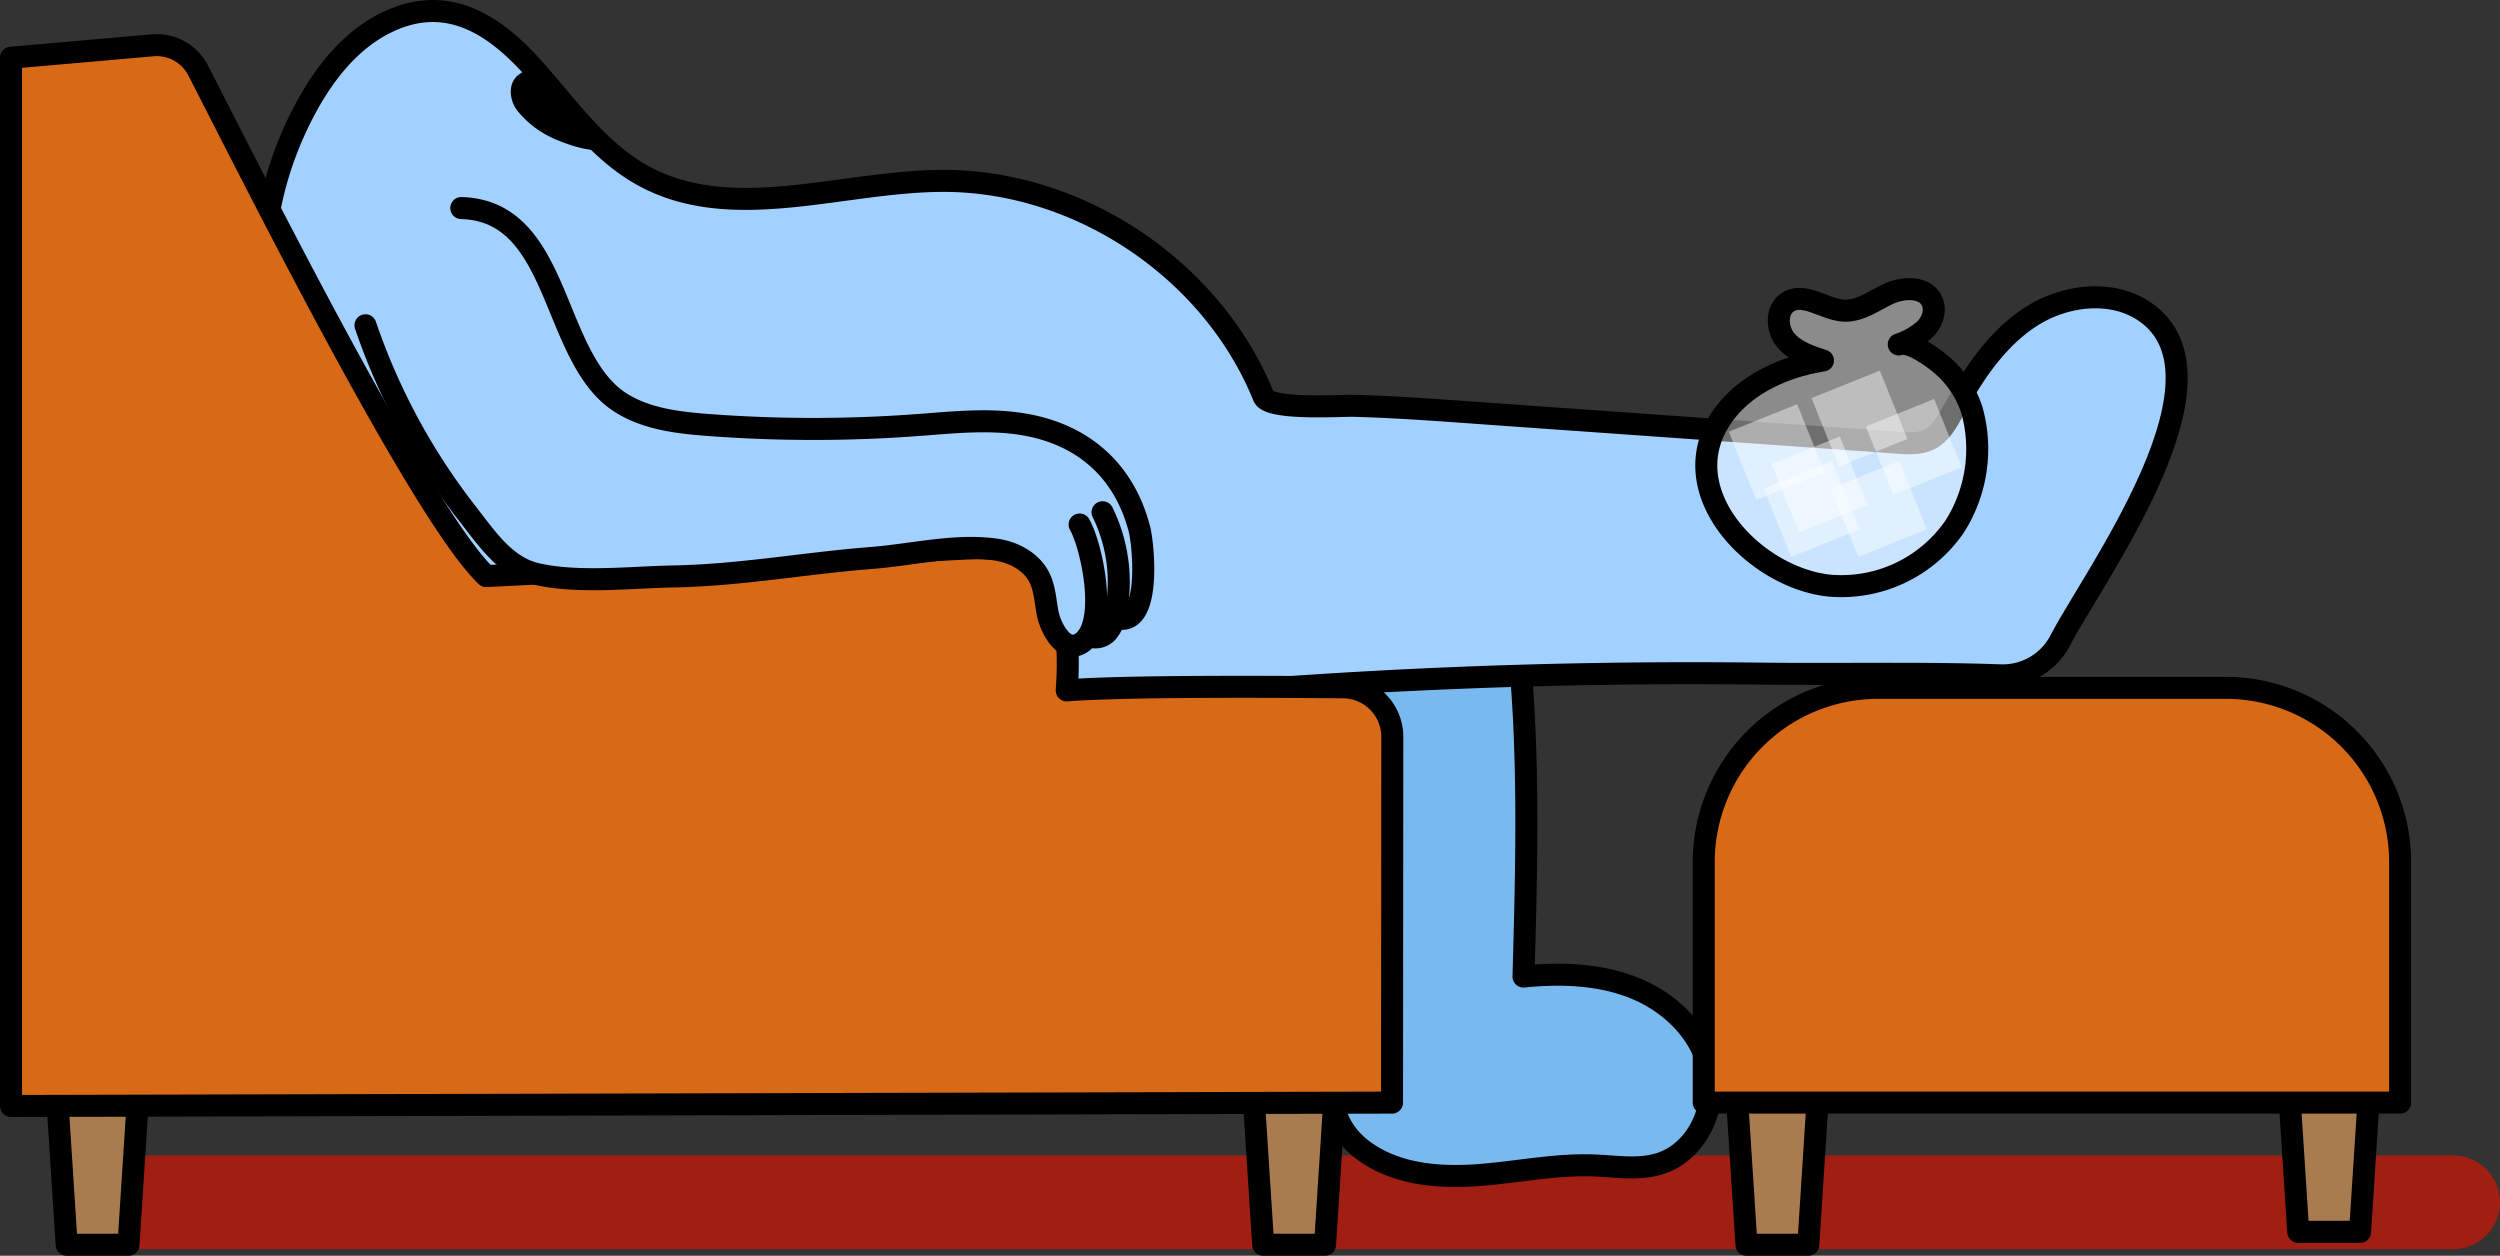 <svg id="Layer_1" data-name="Layer 1" xmlns="http://www.w3.org/2000/svg" viewBox="0 0 567.75 285.18"><rect x="0" y="0" width="567.75" height="285.18" fill="#333333" stroke="none"/><defs><style>.cls-1{fill:#a01f12;}.cls-2{fill:#78baef;}.cls-2,.cls-3,.cls-4,.cls-5,.cls-6,.cls-8{stroke:#000;stroke-linecap:round;stroke-linejoin:round;stroke-width:5px;}.cls-3{fill:#a2d0ff;}.cls-4{fill:#a87c4f;}.cls-5{fill:#d86916;}.cls-6{fill:none;}.cls-7,.cls-8{fill:#fff;fill-opacity:0.43;}</style></defs><title>3b_Figure 1_Main</title><path class="cls-1" d="M557.11,262.41H19.19v21.27H557.11a10.63,10.63,0,0,0,10.64-10.63h0A10.64,10.64,0,0,0,557.11,262.41Z"/><path class="cls-2" d="M290.91,139.7l7.08,68c1.1,10.6,3.07,21.45,3.6,32.05.46,9.15.64,16.8,9.32,22.41,7.29,4.71,16.49,5.35,25.14,4.68s17.25-2.5,25.92-2.17c5.06.2,10.26,1.11,15.07-.44,8.26-2.65,12.88-12.48,11.17-21s-8.62-15.33-16.62-18.68-17-3.64-25.6-2.78c.7-25.12,1.4-50.33-1.16-75.32-.93-9.05-2.52-18.58-8.44-25.48a25,25,0,0,0-25.46-7.49"/><path class="cls-3" d="M231.58,161.65c-13.37,1.31-26.76,2.25-40.22,1.66-21.77-.95-43.27-4.87-64.87-7.49-29.9-3.63-49.38-19.06-59.19-49.12-8.86-27.17-12.09-54.94,1.63-81.22C73.29,17.12,79.34,9.21,87.82,5.09c13.51-6.58,24.27.32,33.21,10.29,7.85,8.75,14.74,18.88,25.05,24.53,20.2,11.07,45,1.23,68,1.17,31.07-.09,61.24,20.18,72.9,49,1.29,3.1,17.81,2,20.48,2.08,11,.3,21.67,1.17,32.62,1.94l91,6.44c2.41.17,4.94.31,7.1-.76,2.56-1.27,4-4,5.41-6.48,4.5-8.23,9.84-16.39,17.73-21.44s18.92-6.25,26.41-.61c20.33,15.34-12.18,59.47-19.85,74.2a14.72,14.72,0,0,1-13.59,7.92c-18.06-.64-36.37-.17-54.47-.39a1318,1318,0,0,0-141.61,5.93C249.32,159.75,240.46,160.78,231.58,161.65Z"/><polygon class="cls-4" points="29.18 282.68 15.14 282.68 12.77 246 31.55 246 29.18 282.68"/><polygon class="cls-4" points="300.92 282.68 286.87 282.68 284.5 246 303.28 246 300.92 282.68"/><path class="cls-5" d="M242.25,156.79c.77-10.43.15-25-9-30.09-4.49-2.5-9.94-2.32-15.07-2.06-41.79,2.06-66,4.13-107.75,6.19C95.82,116.89,57.79,40.92,45,16a10.57,10.57,0,0,0-10.34-5.71L2.5,13.11V251.17l313.63-.77.06-83.06a11.24,11.24,0,0,0-11.14-11.25C287.63,155.93,254.67,155.79,242.25,156.79Z"/><path class="cls-3" d="M83,73.87a145.68,145.68,0,0,0,23,42.58c4.31,5.48,8.65,12.25,15.86,13.9,9.49,2.17,21.43.74,31.13.56,15.15-.28,29.69-3,44.84-4.19,9.22-.71,19-3.2,28.21-1.93,4.07.56,8.15,2.69,10,6.36,1.28,2.55,1.35,5.5,1.92,8.29s3.39,8.81,7.22,6.79c6.83-3.61,2.81-22.17,0-27.11"/><path class="cls-6" d="M104.76,47.25c22.93.63,20.2,34.37,36.44,44.35,5.83,3.59,12.9,4.41,19.73,4.92a317.65,317.65,0,0,0,47.59,0c8.12-.6,16.34-1.51,24.35-.08,13.4,2.39,22.46,10.63,25.87,23.63,1,3.74,2.85,23.23-5.63,20.14"/><path class="cls-6" d="M247.31,144.44a3.62,3.62,0,0,0,4.26-1,8.78,8.78,0,0,0,1.82-4.3,35.93,35.93,0,0,0-3-22.81"/><rect class="cls-7" x="404.82" y="101.63" width="16.73" height="16.73" transform="translate(-11.15 162.51) rotate(-21.96)"/><rect class="cls-7" x="403.06" y="107.2" width="16.73" height="16.73" transform="translate(-13.36 162.26) rotate(-21.96)"/><rect class="cls-7" x="418.32" y="107.2" width="16.73" height="16.73" transform="translate(-12.26 167.96) rotate(-21.96)"/><rect class="cls-7" x="426.24" y="93.12" width="16.73" height="16.73" transform="translate(-6.41 169.9) rotate(-21.96)"/><rect class="cls-7" x="395.13" y="94.29" width="16.73" height="16.73" transform="translate(-9.11 158.36) rotate(-21.96)"/><rect class="cls-7" x="413.91" y="86.66" width="16.73" height="16.73" transform="translate(-4.89 164.83) rotate(-21.96)"/><path class="cls-8" d="M391.27,94.42c-12,16.85,7,36.74,24.14,38.57a31.23,31.23,0,0,0,28.47-13.38,32.83,32.83,0,0,0,4-26.26A22.67,22.67,0,0,0,441.12,83c-1.7-1.49-7.4-5.8-9.91-4.78a17.22,17.22,0,0,0,6-3.47c1.64-1.68,2.54-4.31,1.51-6.42-1.6-3.29-6.43-3.16-9.76-1.63s-6.49,4-10.15,3.85c-4.47-.22-9.11-4.35-12.84-1.89-2.71,1.79-2.49,6.12-.41,8.61s5.34,3.6,8.43,4.6c-8.74,1.41-17.47,5.28-22.67,12.45Z"/><path d="M136.89,33c.57.37,1.16.72,1.77,1-3.93.64-8.26-.61-11.86-2.09a22.46,22.46,0,0,1-9.25-6.69c-1.62-2.07-2.18-5.18-.67-7.34a5.44,5.44,0,0,1,6.46-1.65c3.53,1.54,4.16,6,6,9A24.21,24.21,0,0,0,136.89,33Z"/><polygon class="cls-4" points="410.67 282.68 396.62 282.68 394.25 246 413.03 246 410.67 282.68"/><polygon class="cls-4" points="535.97 279.75 521.92 279.75 519.56 243.07 538.34 243.07 535.97 279.75"/><path class="cls-5" d="M426.49,156.21h79a39.58,39.58,0,0,1,39.58,39.58V250.4a0,0,0,0,1,0,0H386.92a0,0,0,0,1,0,0V195.78A39.58,39.58,0,0,1,426.49,156.21Z"/></svg>